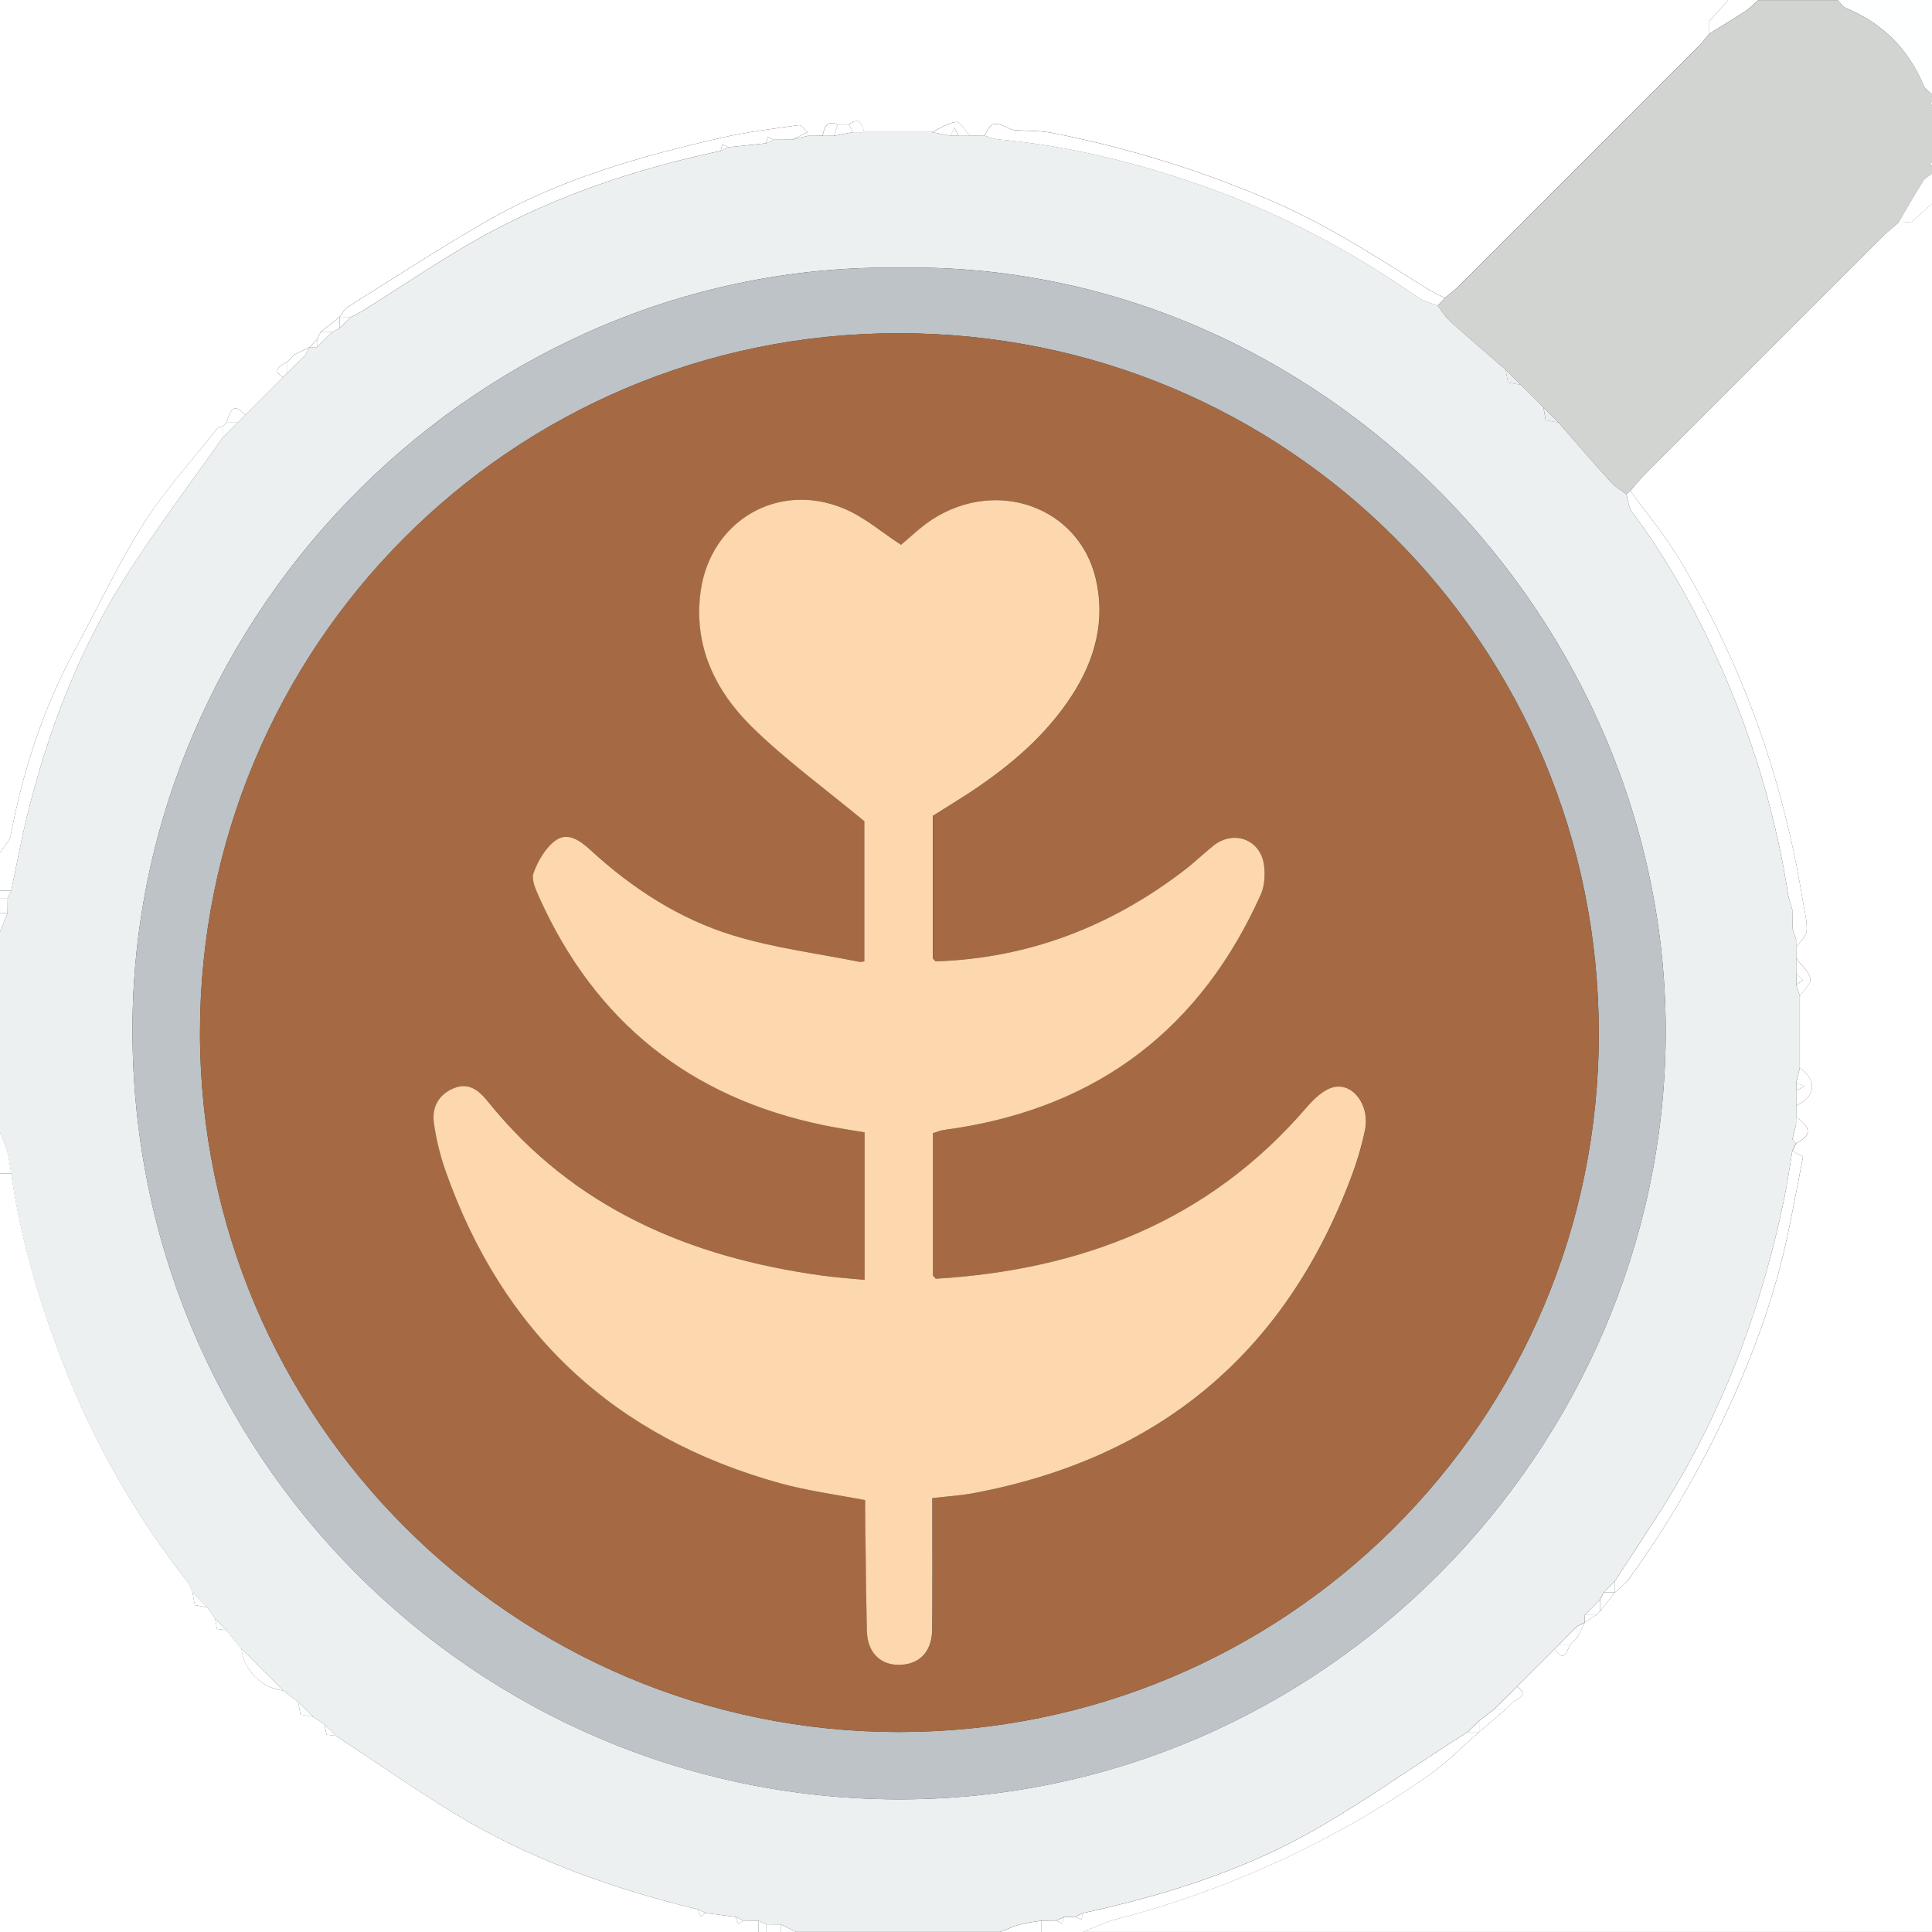 <?xml version="1.0" encoding="UTF-8"?>
<svg id="Layer_1" data-name="Layer 1" xmlns="http://www.w3.org/2000/svg" viewBox="0 0 384 384">
  <rect x="0" y="0" width="384" height="384" fill="#333333" stroke="none"/>
  <defs>
    <style>
      .cls-1 {
        fill: #fff;
      }

      .cls-2 {
        fill: #a56a43;
      }

      .cls-3 {
        fill: #d1d4d1;
      }

      .cls-4 {
        fill: #ebeff0;
      }

      .cls-5 {
        fill: #feffff;
      }

      .cls-6 {
        fill: #b57d55;
      }

      .cls-7 {
        fill: #cf9f76;
      }

      .cls-8 {
        fill: #bdc3c7;
      }

      .cls-9 {
        fill: #fdd7ad;
      }

      .cls-10 {
        fill: #ecf0f1;
      }
    </style>
  </defs>
  <path class="cls-10" d="m0,225v-39.75c.5-1.25,1-2.5,1.49-3.75,0-1,.02-2,.03-2.99.24-.5.48-1,.72-1.51,1.02-4.84,1.9-9.72,3.07-14.52,4.1-16.76,10.17-32.8,19.38-47.41,6.07-9.63,13.01-18.72,19.56-28.06,1-1,2-2.01,3-3.01.5-.5,1-1.01,1.5-1.51,2.5-2.5,4.99-5,7.49-7.49.25-.25.51-.5.76-.75,1.25-1.25,2.51-2.49,3.76-3.74.25-.5.5-.99.75-1.49,0,0,0,0,0,0,.5,0,.99-.02,1.49-.03,1-.99,2.01-1.99,3.01-2.98.5-.25.99-.51,1.49-.76l2.27-2.24c.75-.39,1.54-.72,2.26-1.17,7.79-4.87,15.37-10.1,23.39-14.57,14.97-8.35,31.1-13.72,47.84-17.28.5-.24,1.01-.48,1.51-.72,2.5-.26,4.99-.52,7.49-.78.5-.24,1.01-.48,1.51-.72,1.25-.01,2.49-.02,3.74-.03,1-.24,2-.48,3-.72,1,0,2-.02,3-.02.75,0,1.5,0,2.25,0,1.25-.24,2.51-.48,3.76-.72.75,0,1.49,0,2.24-.01,4.5,0,9,0,13.5,0,1.25.24,2.5.48,3.75.72.5,0,1,0,1.5,0,.75,0,1.5,0,2.25,0,1,0,2,0,3,.01.95.25,1.89.63,2.86.72,13.54,1.25,26.65,4.45,39.45,8.87,15.61,5.39,30.12,13,43.67,22.46,1.16.81,2.67,1.14,4.01,1.69.79,1.02,1.45,2.19,2.4,3.04,3.65,3.29,7.4,6.48,11.11,9.7.15.8.3,1.6.48,2.55.95.16,1.75.3,2.55.44,1.49,1.49,2.99,2.99,4.48,4.48.14.8.28,1.61.44,2.56.95.17,1.75.32,2.55.47,3.47,3.97,6.91,7.97,10.45,11.88.85.94,2.02,1.6,3.04,2.39.35,1.17.42,2.56,1.11,3.48,7.65,10.25,13.67,21.4,18.68,33.12,5.99,14.01,10.17,28.56,12.47,43.63.24.75.48,1.51.72,2.26,0,1.25.02,2.49.03,3.74.24.75.48,1.51.72,2.26,0,.5,0,.99.01,1.49,0,.75,0,1.5.01,2.25v3c0,.75,0,1.5,0,2.25.24.75.48,1.5.72,2.25,0,4.75,0,9.5,0,14.25-.24,1-.48,2-.72,3,0,.5,0,1,0,1.5,0,1,0,2,0,3v2.25c-.01.5-.02,1-.02,1.49-.24,1-.48,2-.73,3,.24.26.47.51.71.77-.24.5-.48.99-.72,1.49-.53,3.17-.96,6.36-1.62,9.51-4.57,22.1-12.38,42.92-24.56,62.01-2.99,4.68-6.05,9.31-9.08,13.97-.75.76-1.49,1.51-2.24,2.27-.25.5-.51.99-.76,1.49-1,1-1.99,2.01-2.99,3.01,0,.49-.02.99-.02,1.48,0,0,0,0,0,0-.5.25-.99.5-1.49.75-1.25,1.25-2.5,2.51-3.74,3.76-.25.25-.5.51-.75.76-2.5,2.5-5,5-7.49,7.49-.25.25-.51.5-.76.75-1.25,1.25-2.51,2.49-3.76,3.74-1,.75-1.99,1.5-2.99,2.26-.75.75-1.51,1.5-2.26,2.24-1.04.67-2.08,1.34-3.13,2-9.61,6.16-18.93,12.85-28.9,18.35-13.88,7.65-28.99,12.29-44.46,15.67-.5.24-1.01.48-1.51.72-.75,0-1.49.02-2.24.03-.5.24-1.01.48-1.51.72-1,.01-1.99.02-2.99.03-1.43.24-2.9.38-4.3.76-1.35.37-2.64.98-3.95,1.48h-40.5c-1-.5-2-1-3-1.49-1,0-2-.02-3-.02-.5-.24-1-.48-1.5-.72-1-.01-1.99-.02-2.99-.03-.5-.24-1.01-.48-1.51-.72-2-.26-3.99-.52-5.99-.78-.5-.24-1.01-.48-1.51-.72-1.08-.27-2.17-.52-3.25-.8-15.71-4.07-30.86-9.62-44.79-18.04-8.16-4.93-15.98-10.43-23.96-15.68-.75-.75-1.51-1.49-2.26-2.24-.75-.5-1.49-1.01-2.24-1.51-1-1-2.01-1.99-3.01-2.99-1-.75-1.99-1.51-2.99-2.26-2.75-2.75-5.5-5.5-8.26-8.26-1-1.25-2-2.49-3.01-3.74-.75-.75-1.5-1.51-2.25-2.26-.5-.75-1.01-1.49-1.51-2.24-1-1-1.99-2.01-2.99-3.01-.3-.66-.48-1.42-.92-1.98-10.31-13.23-18.61-27.62-24.69-43.26-4.78-12.3-8.54-24.89-10.41-38-.24-1.43-.38-2.9-.76-4.3-.37-1.35-.97-2.64-1.48-3.95ZM179.34,53.21C95.96,51.78,26.54,121.23,26.33,204.32c-.22,85.12,68.23,152.81,151.54,153.31,85,.51,152.67-69.7,153.2-151.7.54-83.12-69.12-153.9-151.73-152.73Z"/>
  <path class="cls-1" d="m56.24,75c-2.5,2.5-4.99,5-7.49,7.49-2.64-2.95-3.03-.3-3.75,1.51-.25.25-.5.5-.75.75-.35.11-.84.12-1.03.36-4.97,6.3-10.43,12.29-14.72,19.02-5.02,7.9-8.97,16.48-13.46,24.73-6.36,11.67-10.44,24.1-12.9,37.13C1.9,167.25.73,168.33,0,169.5c0-56.46,0-112.92,0-169.5,114.5,0,229,0,343.5,0-1.16,1.3-2.33,2.61-3.76,4.22,0,.56,0,1.52,0,2.48-.64.76-1.22,1.57-1.92,2.26-16.02,16.04-32.05,32.08-48.1,48.1-.78.78-1.69,1.44-2.55,2.16-1.2-.63-2.45-1.17-3.59-1.89-10.18-6.41-20.24-12.91-31.43-17.68-13.94-5.95-28.25-10.35-43.07-13.25-2.46-.48-5.03-.38-7.55-.55-2.08-.4-4.27-3.18-5.79,1.14-1,0-2,0-3-.01-.88-.98-1.84-2.82-2.64-2.75-1.67.14-3.25,1.29-4.87,2.02-4.5,0-9,0-13.5,0-.4-1.7-.97-3.05-3-1.51h-2.25c-2.26-.94-2.62.67-3,2.24-1,0-2,.02-3,.02,0-.25,0-.51,0-.76-.59-.48-1.25-1.44-1.76-1.37-5.15.73-10.34,1.36-15.4,2.52-16.13,3.69-32.02,8.19-46.48,16.5-9.44,5.42-18.58,11.39-27.81,17.17-.66.41-1.03,1.28-1.54,1.93-1.25,1-2.5,2-3.75,3-.25.5-.5,1-.75,1.5-.5.51-.99,1.01-1.49,1.52,0,0,0,0,0,0-1,.49-2.01.99-3.01,1.48-.5.5-1,1-1.5,1.5-2.24,1.13-2.43,1.89-.76,3Z"/>
  <path class="cls-1" d="m357.74,212.25c0-4.75,0-9.5,0-14.25.75-1.18,2.27-2.52,2.08-3.51-.29-1.46-1.81-2.68-2.81-4,0-.75,0-1.5-.01-2.25.74-1.07,2.02-2.1,2.09-3.21.13-1.97-.45-3.99-.77-5.98-3.94-24.29-12-47.11-24.72-68.19-2.81-4.66-6.35-8.87-9.55-13.29.89-1.03,1.72-2.12,2.68-3.08,15.92-15.94,31.85-31.87,47.79-47.79.87-.87,1.86-1.63,2.79-2.44,1.07-.06,2.13-.13,2.63-.16,1.63-1.45,2.85-2.53,4.06-3.61v343.5h-168.75c2.15-.84,4.25-1.91,6.47-2.49,22.33-5.84,43-15.31,61.97-28.43,3.7-2.56,6.89-5.87,10.32-8.83,1.75-1.5,3.5-3,5.25-4.5.5-.5,1-1,1.5-1.5,2.24-1.13,2.43-1.89.76-3,2.5-2.5,5-5,7.49-7.49,1.75,2.71,2.33.8,3-.76.5-.5,1-1,1.5-1.5.49-1,.99-2.01,1.48-3.01,0,0,0,0,0,0,.76-.49,1.51-.99,2.26-1.48.25-.25.5-.5.75-.75,1-1.25,2-2.5,3-3.75.95-.91,2.07-1.7,2.83-2.74,6.57-9.09,12.29-18.62,17.26-28.74,5.95-12.13,10.82-24.52,13.8-37.65,1.27-5.61,2.26-11.28,3.48-17.46-.54-.29-1.33-.72-2.11-1.15.24-.5.48-.99.72-1.49,3.1-1.65,3.11-3.04.03-5.26,0-.75,0-1.5,0-2.25,3.92-1.83,4.22-4.99.73-7.5Z"/>
  <path class="cls-1" d="m56.26,335.99c1,.75,1.99,1.51,2.99,2.26.15.8.3,1.59.48,2.53.94.17,1.73.32,2.53.46.75.5,1.49,1.01,2.24,1.51.12.66.25,1.31.38,2.03.74.08,1.31.15,1.87.21,7.97,5.24,15.8,10.74,23.96,15.68,13.93,8.42,29.07,13.97,44.79,18.04,1.08.28,2.17.53,3.25.8.15.42.29.84.5,1.41.47-.32.74-.5,1.01-.69,2,.26,3.99.52,5.99.78.15.42.29.84.5,1.41.47-.32.74-.51,1.01-.69,1,.01,1.99.02,2.99.03,0,.75,0,1.49,0,2.24H0v-150.75h2.24c1.87,13.1,5.63,25.69,10.41,38,6.08,15.64,14.37,30.03,24.69,43.26.44.56.62,1.31.92,1.98.14.8.29,1.6.46,2.54.94.18,1.73.33,2.53.48.5.75,1.01,1.49,1.51,2.24.12.66.24,1.32.37,2.03.74.09,1.31.16,1.88.22,1,1.25,2,2.49,3.01,3.74.32,4.09,4.16,7.94,8.26,8.26Z"/>
  <path class="cls-3" d="m377.31,44.27c-.93.81-1.92,1.57-2.79,2.44-15.94,15.92-31.87,31.85-47.79,47.79-.96.96-1.79,2.05-2.68,3.08-.26.23-.53.46-.79.69-1.02-.79-2.19-1.45-3.04-2.39-3.54-3.91-6.98-7.91-10.45-11.88-1-1.01-2-2.02-3-3.03-1.49-1.49-2.99-2.99-4.48-4.48-1.01-1-2.02-1.99-3.03-2.99-3.71-3.23-7.46-6.41-11.11-9.7-.95-.85-1.61-2.02-2.4-3.04.48-.51.95-1.01,1.43-1.52.85-.72,1.76-1.38,2.55-2.16,16.04-16.02,32.08-32.05,48.1-48.1.7-.7,1.28-1.51,1.92-2.26,2.4-1.49,4.83-2.94,7.18-4.49.94-.62,1.72-1.47,2.58-2.21.5,0,1,0,1.5,0h12.75c.5,0,1,0,1.5,0,.56.55,1.02,1.34,1.69,1.62,7.28,3.03,12.4,8.17,15.44,15.44.28.67,1.07,1.13,1.62,1.69v1.5c-.1.07-.29.18-.28.21.07.19.18.36.28.54v11.25c-.14.12-.28.25-.42.38.14.13.28.25.42.37v1.5c-.61.51-1.41.9-1.81,1.54-1.69,2.7-3.27,5.48-4.88,8.22Z"/>
  <path class="cls-1" d="m0,169.5c.73-1.17,1.9-2.25,2.14-3.51,2.46-13.03,6.55-25.46,12.9-37.13,4.49-8.24,8.44-16.82,13.46-24.73,4.28-6.74,9.75-12.73,14.72-19.02.19-.24.68-.24,1.03-.36v2.26c-6.55,9.33-13.48,18.42-19.56,28.06-9.21,14.61-15.29,30.65-19.38,47.41-1.17,4.8-2.05,9.68-3.07,14.52-.75,0-1.49,0-2.24,0,0-2.5,0-5,0-7.5Z"/>
  <path class="cls-1" d="m294,344.25c-3.43,2.96-6.62,6.26-10.32,8.83-18.96,13.12-39.63,22.6-61.97,28.43-2.22.58-4.31,1.65-6.47,2.49h-8.25v-2.24c1-.01,1.99-.02,2.99-.03.35.18.7.36,1.15.59.17-.63.27-.97.36-1.31.75,0,1.49-.02,2.24-.03.35.18.7.36,1.15.59.17-.63.27-.97.36-1.31,15.47-3.38,30.58-8.02,44.46-15.67,9.97-5.5,19.29-12.19,28.9-18.35,1.04-.67,2.08-1.34,3.13-2,.75,0,1.51,0,2.26,0Z"/>
  <path class="cls-5" d="m384,18.75c-.55-.56-1.34-1.02-1.62-1.69-3.04-7.27-8.16-12.41-15.44-15.44-.67-.28-1.13-1.07-1.69-1.62,6.25,0,12.5,0,18.75,0v18.75Z"/>
  <path class="cls-1" d="m349.5,0c-.86.74-1.64,1.59-2.58,2.21-2.36,1.55-4.79,3-7.18,4.49,0-.96,0-1.92,0-2.48C341.17,2.61,342.34,1.3,343.5,0c2,0,4,0,6,0Z"/>
  <path class="cls-1" d="m377.31,44.27c1.62-2.75,3.19-5.52,4.88-8.22.4-.64,1.19-1.04,1.81-1.54v6c-1.22,1.08-2.43,2.16-4.06,3.61-.5.03-1.56.09-2.63.16Z"/>
  <path class="cls-5" d="m207,381.76v2.24h-8.25c1.32-.5,2.6-1.11,3.95-1.48,1.4-.38,2.86-.52,4.3-.76Z"/>
  <path class="cls-5" d="m2.24,233.25H0c0-2.75,0-5.5,0-8.25.5,1.32,1.11,2.6,1.48,3.95.38,1.4.52,2.86.76,4.3Z"/>
  <path class="cls-5" d="m1.49,181.5c-.5,1.25-1,2.5-1.49,3.75v-3.75c.5,0,1,0,1.49,0Z"/>
  <path class="cls-5" d="m155.25,382.51c1,.5,2,1,3,1.49h-3c0-.5,0-1,0-1.49Z"/>
  <path class="cls-1" d="m155.25,382.51c0,.5,0,1,0,1.49h-3c0-.51,0-1.01,0-1.52,1,0,2,.02,3,.02Z"/>
  <path class="cls-1" d="m1.49,181.5c-.5,0-1,0-1.49,0v-3c.51,0,1.02,0,1.52,0,0,1-.02,2-.03,2.99Z"/>
  <path class="cls-5" d="m152.25,382.48c0,.51,0,1.01,0,1.52h-1.5c0-.75,0-1.49,0-2.24.5.24,1,.48,1.5.72Z"/>
  <path class="cls-5" d="m1.52,178.51c-.51,0-1.02,0-1.52,0v-1.5c.75,0,1.49,0,2.24,0-.24.5-.48,1-.72,1.51Z"/>
  <path class="cls-1" d="m384,33c-.14-.12-.28-.24-.42-.37.14-.13.28-.25.42-.38v.75Z"/>
  <path class="cls-5" d="m384,21c-.1-.18-.22-.35-.28-.54-.01-.03.18-.14.28-.21v.75Z"/>
  <path class="cls-8" d="m179.34,53.21c82.61-1.17,152.27,69.6,151.73,152.73-.53,82-68.2,152.21-153.2,151.7-83.31-.5-151.76-68.19-151.54-153.31.21-83.09,69.64-152.55,153.01-151.11Zm-.6,291.04c76.46,0,139.07-61.56,139.03-138.89-.04-77.04-61.67-139.16-139.21-139.13-77.25.03-138.84,62.55-138.81,139.09.03,76.69,62.33,138.98,138.99,138.93Z"/>
  <path class="cls-1" d="m287.17,59.23c-.48.51-.95,1.01-1.43,1.52-1.34-.55-2.85-.87-4.01-1.69-13.55-9.46-28.06-17.07-43.67-22.46-12.8-4.42-25.92-7.62-39.45-8.87-.97-.09-1.91-.48-2.86-.72,1.52-4.33,3.71-1.54,5.79-1.14,2.52.17,5.09.07,7.55.55,14.81,2.9,29.13,7.3,43.07,13.25,11.19,4.78,21.24,11.27,31.43,17.68,1.14.72,2.39,1.26,3.59,1.89Z"/>
  <path class="cls-1" d="m67.5,63c.51-.65.88-1.52,1.54-1.93,9.24-5.78,18.37-11.75,27.81-17.17,14.46-8.3,30.35-12.81,46.48-16.5,5.06-1.16,10.25-1.79,15.4-2.52.51-.07,1.17.89,1.76,1.37-1,.5-2,.99-3,1.49-1.25.01-2.49.02-3.74.03-.35-.18-.7-.36-1.15-.6-.17.63-.27.97-.36,1.31-2.5.26-4.99.52-7.49.78-.35-.18-.7-.36-1.15-.59-.17.63-.27.97-.36,1.31-16.74,3.56-32.87,8.93-47.84,17.28-8.01,4.47-15.6,9.7-23.39,14.57-.72.45-1.5.78-2.26,1.17-.75,0-1.51,0-2.26,0Z"/>
  <path class="cls-1" d="m323.26,98.26c.26-.23.53-.46.79-.69,3.2,4.42,6.74,8.64,9.55,13.29,12.71,21.09,20.78,43.9,24.72,68.19.32,1.99.9,4.01.77,5.98-.07,1.11-1.36,2.14-2.09,3.21,0-.5,0-.99-.01-1.49-.24-.75-.48-1.51-.72-2.26,0-1.25-.02-2.49-.03-3.74-.24-.75-.48-1.51-.72-2.26-2.3-15.07-6.48-29.62-12.47-43.63-5.01-11.72-11.03-22.88-18.68-33.12-.69-.92-.75-2.31-1.11-3.48Z"/>
  <path class="cls-1" d="m356.25,228.75c.79.43,1.58.86,2.11,1.15-1.22,6.18-2.21,11.85-3.48,17.46-2.98,13.14-7.85,25.52-13.8,37.65-4.97,10.13-10.69,19.66-17.26,28.74-.76,1.05-1.88,1.84-2.83,2.74,0-.75,0-1.51,0-2.26,3.03-4.66,6.1-9.29,9.08-13.97,12.17-19.09,19.98-39.91,24.56-62.01.65-3.15,1.08-6.34,1.62-9.51Z"/>
  <path class="cls-1" d="m56.26,335.99c-4.09-.32-7.94-4.16-8.26-8.26,2.75,2.75,5.5,5.5,8.26,8.26Z"/>
  <path class="cls-1" d="m185.25,26.26c1.62-.73,3.2-1.88,4.87-2.02.8-.07,1.75,1.77,2.64,2.75-.75,0-1.5,0-2.25,0-.22-.42-.43-.84-.87-1.71-.34.92-.48,1.32-.62,1.71-1.25-.24-2.5-.48-3.75-.72Z"/>
  <path class="cls-1" d="m357.74,212.25c3.49,2.51,3.19,5.67-.73,7.5,0-1,0-2,0-3,.42-.22.84-.43,1.71-.87-.92-.34-1.32-.48-1.71-.62.24-1,.48-2,.72-3Z"/>
  <path class="cls-1" d="m357.01,190.5c1,1.32,2.51,2.53,2.81,4,.2.99-1.32,2.33-2.08,3.51-.24-.75-.48-1.5-.72-2.25.44-.32.88-.64,1.32-.95-.44-.43-.89-.86-1.33-1.3,0-1,0-2,0-3Z"/>
  <path class="cls-1" d="m299.25,339.75c-1.75,1.5-3.5,3-5.25,4.5,0-.75,0-1.5,0-2.25,1-.75,1.99-1.5,2.99-2.26.75,0,1.51,0,2.26,0Z"/>
  <path class="cls-1" d="m357,222c3.07,2.22,3.06,3.61-.03,5.26-.24-.26-.47-.51-.71-.77.24-1,.48-2,.73-3v-1.49Z"/>
  <path class="cls-1" d="m45,84c.72-1.81,1.11-4.46,3.75-1.51-.5.5-1,1.01-1.5,1.51h-2.25Z"/>
  <path class="cls-1" d="m63.75,66c1.25-1,2.5-2,3.75-3,0,.75,0,1.5,0,2.25-.5.25-.99.51-1.49.76-.75,0-1.51,0-2.26,0Z"/>
  <path class="cls-1" d="m321,316.5c-1,1.25-2,2.5-3,3.75,0-.75,0-1.51,0-2.26.25-.5.51-.99.76-1.49.75,0,1.5,0,2.25,0Z"/>
  <path class="cls-5" d="m166.5,24.75h2.25c.25.51.51,1.01.76,1.52-1.25.24-2.51.48-3.76.72.25-.75.5-1.49.75-2.24Z"/>
  <path class="cls-5" d="m299.25,339.75c-.75,0-1.51,0-2.26,0,1.25-1.25,2.51-2.49,3.76-3.74,0,.75,0,1.5,0,2.25-.5.5-1,1-1.5,1.5Z"/>
  <path class="cls-5" d="m313.5,325.5c-.5.5-1,1-1.5,1.5-.75,0-1.5,0-2.25,0,1.25-1.25,2.5-2.51,3.74-3.76,0,.75,0,1.51,0,2.26Z"/>
  <path class="cls-5" d="m57,72c.5-.5,1-1,1.5-1.5.75,0,1.51,0,2.26,0-1.25,1.25-2.51,2.49-3.76,3.74,0-.75,0-1.5,0-2.24Z"/>
  <path class="cls-1" d="m166.5,24.75c-.25.75-.5,1.49-.75,2.24-.75,0-1.5,0-2.25,0,.38-1.57.74-3.18,3-2.24Z"/>
  <path class="cls-1" d="m57,72c0,.75,0,1.5,0,2.24-.25.25-.51.5-.76.75-1.67-1.11-1.48-1.87.76-3Z"/>
  <path class="cls-1" d="m309.75,327c.75,0,1.5,0,2.25,0-.67,1.56-1.25,3.47-3,.76.25-.25.5-.51.75-.76Z"/>
  <path class="cls-1" d="m169.51,26.27c-.25-.51-.51-1.01-.76-1.52,2.03-1.55,2.6-.2,3,1.51-.75,0-1.49,0-2.24.01Z"/>
  <path class="cls-1" d="m300.75,338.25c0-.75,0-1.5,0-2.25.25-.25.51-.5.76-.75,1.67,1.11,1.48,1.87-.76,3Z"/>
  <path class="cls-5" d="m62.26,341.25c-.8-.15-1.6-.29-2.53-.46-.18-.93-.33-1.73-.48-2.53,1,1,2.01,1.99,3.01,2.99Z"/>
  <path class="cls-5" d="m317.99,317.99c0,.75,0,1.51,0,2.26-.25.25-.5.5-.75.75h-2.24c1-1,1.99-2.01,2.99-3.01Z"/>
  <path class="cls-5" d="m41.24,319.5c-.8-.15-1.59-.3-2.53-.48-.17-.94-.31-1.74-.46-2.54,1,1,1.99,2.01,2.99,3.01Z"/>
  <path class="cls-5" d="m63.75,66c.75,0,1.51,0,2.26,0-1,.99-2.01,1.99-3.01,2.98,0-.5,0-.99,0-1.49.25-.5.5-1,.75-1.5Z"/>
  <path class="cls-5" d="m45,84h2.25c-1,1-2,2.01-3,3.01,0-.75,0-1.51,0-2.26.25-.25.5-.5.75-.75Z"/>
  <path class="cls-4" d="m306.77,80.97c1,1.01,2,2.02,3,3.03-.8-.15-1.61-.3-2.55-.47-.16-.95-.3-1.75-.44-2.56Z"/>
  <path class="cls-4" d="m299.25,73.49c1.01,1,2.02,1.99,3.03,2.99-.8-.14-1.61-.28-2.55-.44-.18-.94-.33-1.75-.48-2.55Z"/>
  <path class="cls-1" d="m313.5,325.5c0-.75,0-1.51,0-2.26.5-.25.99-.5,1.49-.75-.5,1-.99,2.01-1.48,3.01Z"/>
  <path class="cls-5" d="m157.5,27.74c1-.5,2-.99,3-1.49,0,.25,0,.51,0,.76-1,.24-2,.48-3,.72Z"/>
  <path class="cls-1" d="m60.76,70.5c-.75,0-1.51,0-2.26,0,1-.5,2.01-.99,3.01-1.48-.25.5-.5.99-.75,1.49Z"/>
  <path class="cls-5" d="m356.99,223.49c-.24,1-.48,2-.73,3,.24-1,.48-2,.73-3Z"/>
  <path class="cls-5" d="m355.51,178.5c.24.75.48,1.51.72,2.26-.24-.75-.48-1.51-.72-2.26Z"/>
  <path class="cls-5" d="m357.01,193.5c.44.43.89.86,1.33,1.3-.44.32-.88.64-1.32.95,0-.75,0-1.5,0-2.25Z"/>
  <path class="cls-5" d="m321,316.5c-.75,0-1.5,0-2.25,0,.75-.76,1.49-1.51,2.24-2.27,0,.75,0,1.51,0,2.26Z"/>
  <path class="cls-1" d="m315.01,321h2.24c-.75.5-1.51.99-2.26,1.48,0-.5.02-.99.02-1.48Z"/>
  <path class="cls-5" d="m66.76,345c-.57-.07-1.14-.13-1.87-.21-.14-.71-.26-1.37-.38-2.03.75.75,1.51,1.49,2.26,2.24Z"/>
  <path class="cls-5" d="m356.26,184.5c.24.75.48,1.51.72,2.26-.24-.75-.48-1.51-.72-2.26Z"/>
  <path class="cls-5" d="m67.5,65.25c0-.75,0-1.5,0-2.25.75,0,1.51,0,2.26,0-.75.75-1.51,1.49-2.27,2.24Z"/>
  <path class="cls-5" d="m294,342c0,.75,0,1.5,0,2.25-.75,0-1.51,0-2.26,0,.75-.75,1.51-1.5,2.26-2.24Z"/>
  <path class="cls-5" d="m45,324c-.57-.07-1.13-.14-1.88-.22-.13-.72-.25-1.38-.37-2.03.75.75,1.5,1.51,2.25,2.26Z"/>
  <path class="cls-1" d="m63,67.5c0,.5,0,.99,0,1.49-.5,0-.99.02-1.49.03.5-.5.99-1.01,1.49-1.51Z"/>
  <path class="cls-5" d="m357.02,215.25c.39.14.78.29,1.71.62-.87.44-1.29.66-1.71.87,0-.5,0-1,0-1.5Z"/>
  <path class="cls-5" d="m143.25,29.99c.09-.34.19-.68.36-1.31.45.23.8.41,1.15.59-.5.24-1.01.48-1.51.72Z"/>
  <path class="cls-5" d="m140.26,380.23c-.27.19-.55.37-1.01.69-.2-.57-.35-.99-.5-1.41.5.24,1.01.48,1.51.72Z"/>
  <path class="cls-5" d="m215.25,380.26c-.09.34-.19.68-.36,1.31-.45-.23-.8-.41-1.15-.59.5-.24,1.01-.48,1.51-.72Z"/>
  <path class="cls-5" d="m147.76,381.73c-.27.19-.55.37-1.01.69-.2-.57-.35-.99-.5-1.41.5.24,1.01.48,1.51.72Z"/>
  <path class="cls-5" d="m211.5,381.01c-.09.34-.19.68-.36,1.31-.45-.23-.8-.41-1.15-.59.5-.24,1.01-.48,1.51-.72Z"/>
  <path class="cls-5" d="m152.25,28.49c.09-.34.19-.68.36-1.31.45.23.8.42,1.15.6-.5.24-1.01.48-1.51.72Z"/>
  <path class="cls-5" d="m189,26.98c.14-.39.29-.78.62-1.71.44.87.66,1.29.87,1.71-.5,0-1,0-1.5,0Z"/>
  <path class="cls-2" d="m178.74,344.25c-76.66.04-138.96-62.24-138.99-138.93-.03-76.54,61.56-139.06,138.81-139.09,77.54-.03,139.17,62.09,139.21,139.13.04,77.33-62.58,138.89-139.03,138.89Zm6.68-90.75v-28.27c.86-.28,1.32-.47,1.81-.57.86-.16,1.73-.25,2.59-.39,28.7-4.43,48.9-20.03,60.76-46.44.77-1.71.91-3.93.66-5.83-.67-5.17-6.04-7.16-10.11-3.88-1.95,1.56-3.74,3.31-5.72,4.83-14.57,11.18-30.94,17.52-49.4,18.13-.19-.2-.38-.39-.57-.59v-28.34c2.73-1.72,5.29-3.26,7.77-4.92,7.75-5.16,14.75-11.12,19.88-19.02,4.62-7.12,6.7-14.91,4.73-23.2-3.39-14.32-19.75-20.09-32.58-11.71-2.35,1.54-4.39,3.55-6.12,4.98-3.85-2.51-7.23-5.43-11.13-7.11-13.1-5.64-26.7,2.18-28.69,16.31-1.52,10.78,2.83,19.78,10.19,27,6.71,6.59,14.41,12.17,22.34,18.75v27.85c-.28.04-.57.08-.85.12-8.4-1.7-17-2.78-25.16-5.26-10.73-3.27-20.1-9.34-28.4-16.97-2-1.84-4.52-3.71-6.98-1.91-1.99,1.45-3.47,4.03-4.35,6.41-.49,1.33.45,3.4,1.15,4.95,11.09,24.65,29.93,39.68,56.37,45.2,2.74.57,5.52.97,8.28,1.45v29.32c-3.15-.32-5.85-.5-8.53-.87-26.23-3.62-49.28-13.37-66.34-34.57-1.76-2.19-3.76-3.87-6.72-2.69-3.03,1.21-4.46,3.77-4.03,6.9.44,3.18,1.2,6.38,2.27,9.41,11.34,32.32,33.56,53.11,66.56,62.24,5.47,1.51,11.16,2.24,16.9,3.36,0,1.33-.01,2.45,0,3.57.1,7.49.15,14.99.34,22.48.11,4.62,3.21,7.22,7.57,6.59,3.36-.49,5.37-2.96,5.4-6.97.06-8.6.02-17.2.02-26.08,2.94-.34,5.55-.49,8.11-.97,36.67-6.85,61.81-27.57,75.04-62.53,1.19-3.14,2.18-6.39,2.86-9.68.99-4.79-2.3-9.4-6.22-8.5-2.03.47-3.98,2.37-5.44,4.08-19.4,22.54-44.67,32.25-73.64,34-.2-.22-.39-.44-.59-.66Z"/>
  <path class="cls-9" d="m186.01,191.08c18.46-.61,34.82-6.95,49.4-18.13,1.98-1.52,3.78-3.27,5.72-4.83,4.08-3.27,9.44-1.29,10.11,3.88.25,1.9.11,4.12-.66,5.83-11.86,26.41-32.06,42.01-60.76,46.44-.86.13-1.73.22-2.59.39-.48.09-.95.29-1.81.57,0,9.37,0,18.82,0,28.27.2.22.39.44.59.66,28.97-1.75,54.25-11.46,73.64-34,1.47-1.7,3.41-3.61,5.44-4.08,3.92-.9,7.21,3.71,6.22,8.5-.68,3.29-1.67,6.54-2.86,9.68-13.23,34.96-38.37,55.68-75.04,62.53-2.55.48-5.17.62-8.11.97,0,8.88.04,17.48-.02,26.08-.03,4.01-2.04,6.48-5.4,6.97-4.36.63-7.46-1.97-7.57-6.59-.19-7.49-.23-14.99-.34-22.48-.02-1.12,0-2.23,0-3.57-5.75-1.12-11.44-1.85-16.9-3.36-33-9.13-55.22-29.92-66.56-62.24-1.06-3.03-1.83-6.23-2.27-9.41-.43-3.13,1-5.69,4.03-6.9,2.96-1.18,4.96.5,6.72,2.69,17.06,21.2,40.11,30.95,66.34,34.57,2.68.37,5.38.56,8.53.87v-29.32c-2.76-.48-5.54-.88-8.28-1.45-26.44-5.51-45.28-20.55-56.37-45.2-.7-1.55-1.65-3.62-1.15-4.95.88-2.38,2.36-4.96,4.35-6.41,2.47-1.8,4.98.07,6.98,1.91,8.3,7.62,17.67,13.7,28.4,16.97,8.16,2.49,16.76,3.56,25.16,5.26.28-.04.57-.08.85-.12v-27.85c-7.93-6.58-15.63-12.16-22.34-18.75-7.35-7.22-11.7-16.22-10.19-27,1.99-14.12,15.59-21.95,28.69-16.31,3.91,1.68,7.28,4.6,11.13,7.11,1.73-1.42,3.77-3.44,6.12-4.98,12.83-8.38,29.19-2.61,32.58,11.71,1.96,8.28-.11,16.08-4.73,23.2-5.13,7.9-12.13,13.86-19.88,19.02-2.49,1.65-5.05,3.2-7.77,4.92,0,9.42,0,18.88,0,28.34.19.2.38.39.57.59Z"/>
  <path class="cls-6" d="m186.01,191.08c-.19-.2-.38-.39-.57-.59.19.2.38.39.57.59Z"/>
  <path class="cls-6" d="m186.01,254.16c-.2-.22-.39-.44-.59-.66.2.22.39.44.59.66Z"/>
  <path class="cls-7" d="m171.82,191.09c-.28.04-.57.08-.85.12.28-.04.57-.08.85-.12Z"/>
</svg>